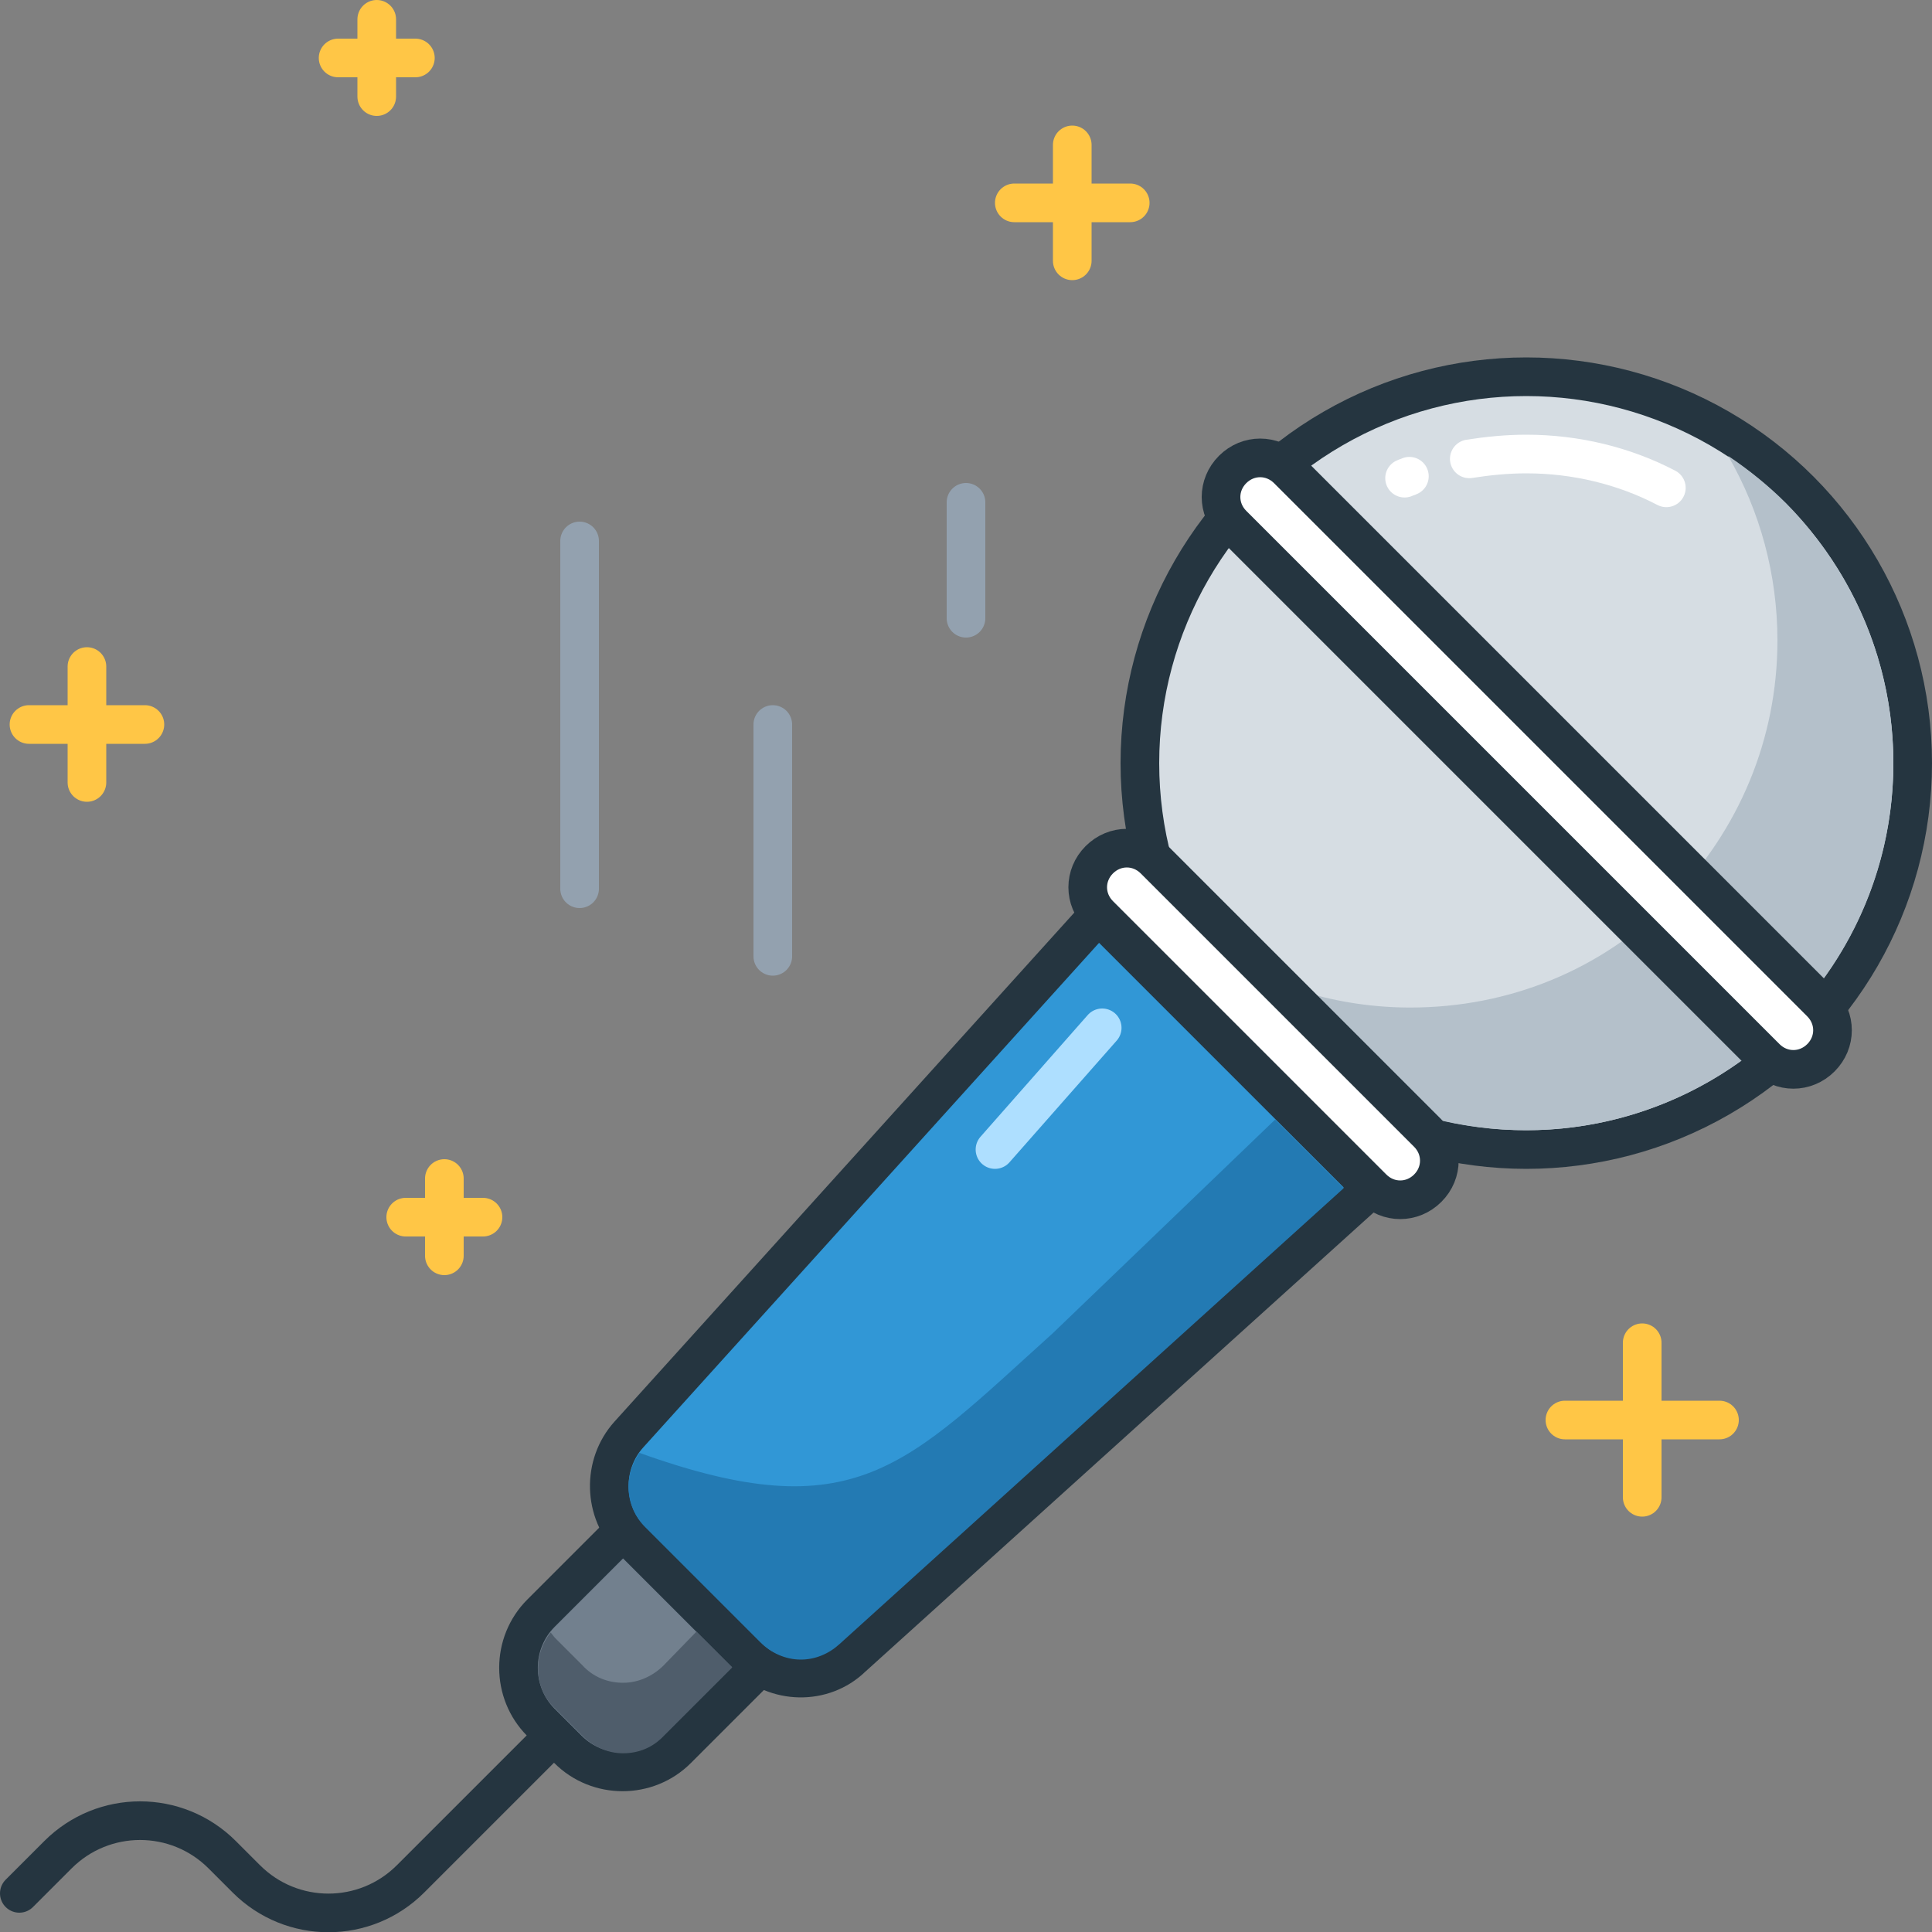 <svg enable-background="new 0 0 200 200" viewBox="0 0 200 200" xmlns="http://www.w3.org/2000/svg"><rect x="0" y="0" width="200" height="200" fill="#808080" stroke="none"/><g stroke-linecap="round" stroke-linejoin="round" stroke-miterlimit="10" stroke-width="4"><path d="m9 69v12" fill="none" stroke="#ffc646"/><path d="m15 75h-12" fill="none" stroke="#ffc646"/><path d="m39 2v8" fill="none" stroke="#ffc646"/><path d="m43 6h-8" fill="none" stroke="#ffc646"/><path d="m111 15v12" fill="none" stroke="#ffc646"/><path d="m117 21h-12" fill="none" stroke="#ffc646"/><path d="m46 122v8" fill="none" stroke="#ffc646"/><path d="m50 126h-8" fill="none" stroke="#ffc646"/><path d="m170 139v16" fill="none" stroke="#ffc646"/><path d="m178 147h-16" fill="none" stroke="#ffc646"/><path d="m58 179-15.5 15.5c-4.7 4.7-12.3 4.7-17 0l-2.5-2.5c-4.7-4.7-12.3-4.7-17 0l-4 4" fill="none" stroke="#253540"/><circle cx="158" cy="79" fill="#d6dde3" r="40" stroke="#253540"/><path d="m152.1 47.5c1.9-.3 3.9-.5 5.9-.5 5.1 0 10.1 1.2 14.5 3.5" fill="none" stroke="#fff"/><path d="m145.4 49.5c.2-.1.3-.1.5-.2" fill="none" stroke="#fff"/></g><path d="m184.9 52.1c-1.8-1.8-3.9-3.5-6-4.9 3.3 5.7 5.1 12.3 5.1 19.1 0 10.2-4 19.7-11.1 26.9s-16.7 11.1-26.9 11.1c-7.5 0-14.7-2.2-20.9-6.2 1.6 2.8 3.6 5.4 6 7.8 7.2 7.2 16.7 11.1 26.9 11.1 10.1 0 19.7-4 26.9-11.1 7.1-7.2 11.1-16.7 11.1-26.9 0-10.1-4-19.7-11.1-26.9z" fill="#b4c0ca"/><path d="m127.6 54.3 55.2 55.2c1.6 1.6 4.1 1.6 5.7 0 1.6-1.6 1.6-4.1 0-5.7l-55.2-55.2c-1.6-1.6-4.1-1.6-5.7 0-1.6 1.6-1.6 4.1 0 5.7z" style="fill:#fff;stroke:#253540;stroke-width:4;stroke-linecap:round;stroke-linejoin:round;stroke-miterlimit:10"/><path d="m77.3 171.4-11.9-11.9c-3-3-3.1-7.9-.3-11l48.6-53.8 28.3 28.3-53.8 48.6c-3 2.9-7.9 2.8-10.9-.2z" style="fill:#3197d6;stroke:#253540;stroke-width:4;stroke-linecap:round;stroke-linejoin:round;stroke-miterlimit:10"/><path d="m103 119 11.1-12.6" style="fill:none;stroke:#aedfff;stroke-width:4;stroke-linecap:round;stroke-linejoin:round;stroke-miterlimit:10"/><path d="m142.1 123-28.3-28.3c-1.6-1.6-1.6-4.1 0-5.7 1.6-1.6 4.1-1.6 5.7 0l28.3 28.3c1.6 1.6 1.6 4.1 0 5.7-1.6 1.6-4.1 1.6-5.7 0z" style="fill:#fff;stroke:#253540;stroke-width:4;stroke-linecap:round;stroke-linejoin:round;stroke-miterlimit:10"/><path d="m78.6 172.6-8.5 8.5c-3.1 3.1-8.2 3.1-11.3 0l-2.8-2.8c-3.1-3.1-3.1-8.2 0-11.3l8.5-8.5z" style="fill:#72808e;stroke:#253540;stroke-width:4;stroke-linecap:round;stroke-linejoin:round;stroke-miterlimit:10"/><path d="m68.7 172.4c-1.1 1.1-2.6 1.8-4.2 1.8s-3.1-.6-4.2-1.8l-2.8-2.8c-.2-.2-.3-.4-.5-.6-.8 1-1.3 2.3-1.3 3.7 0 1.6.6 3.1 1.8 4.2l2.8 2.8c1.1 1.1 2.6 1.8 4.2 1.8s3.1-.6 4.2-1.8l7.1-7.1-3.7-3.7z" fill="#4f5d6b"/><path d="m80 99v-24" style="fill:none;stroke:#93a1af;stroke-width:4;stroke-linecap:round;stroke-linejoin:round;stroke-miterlimit:10"/><path d="m60 92v-36" style="fill:none;stroke:#93a1af;stroke-width:4;stroke-linecap:round;stroke-linejoin:round;stroke-miterlimit:10"/><path d="m100 64v-12" style="fill:none;stroke:#93a1af;stroke-width:4;stroke-linecap:round;stroke-linejoin:round;stroke-miterlimit:10"/><path d="m109 138c-15.3 13.8-20.5 20.4-42.8 12.4-1.7 2.4-1.5 5.6.6 7.7l11.9 11.9c1.1 1.1 2.6 1.8 4.2 1.8 1.5 0 2.9-.6 4-1.6l52.2-47.2-7.1-7.1z" fill="#237ab3"/></svg>